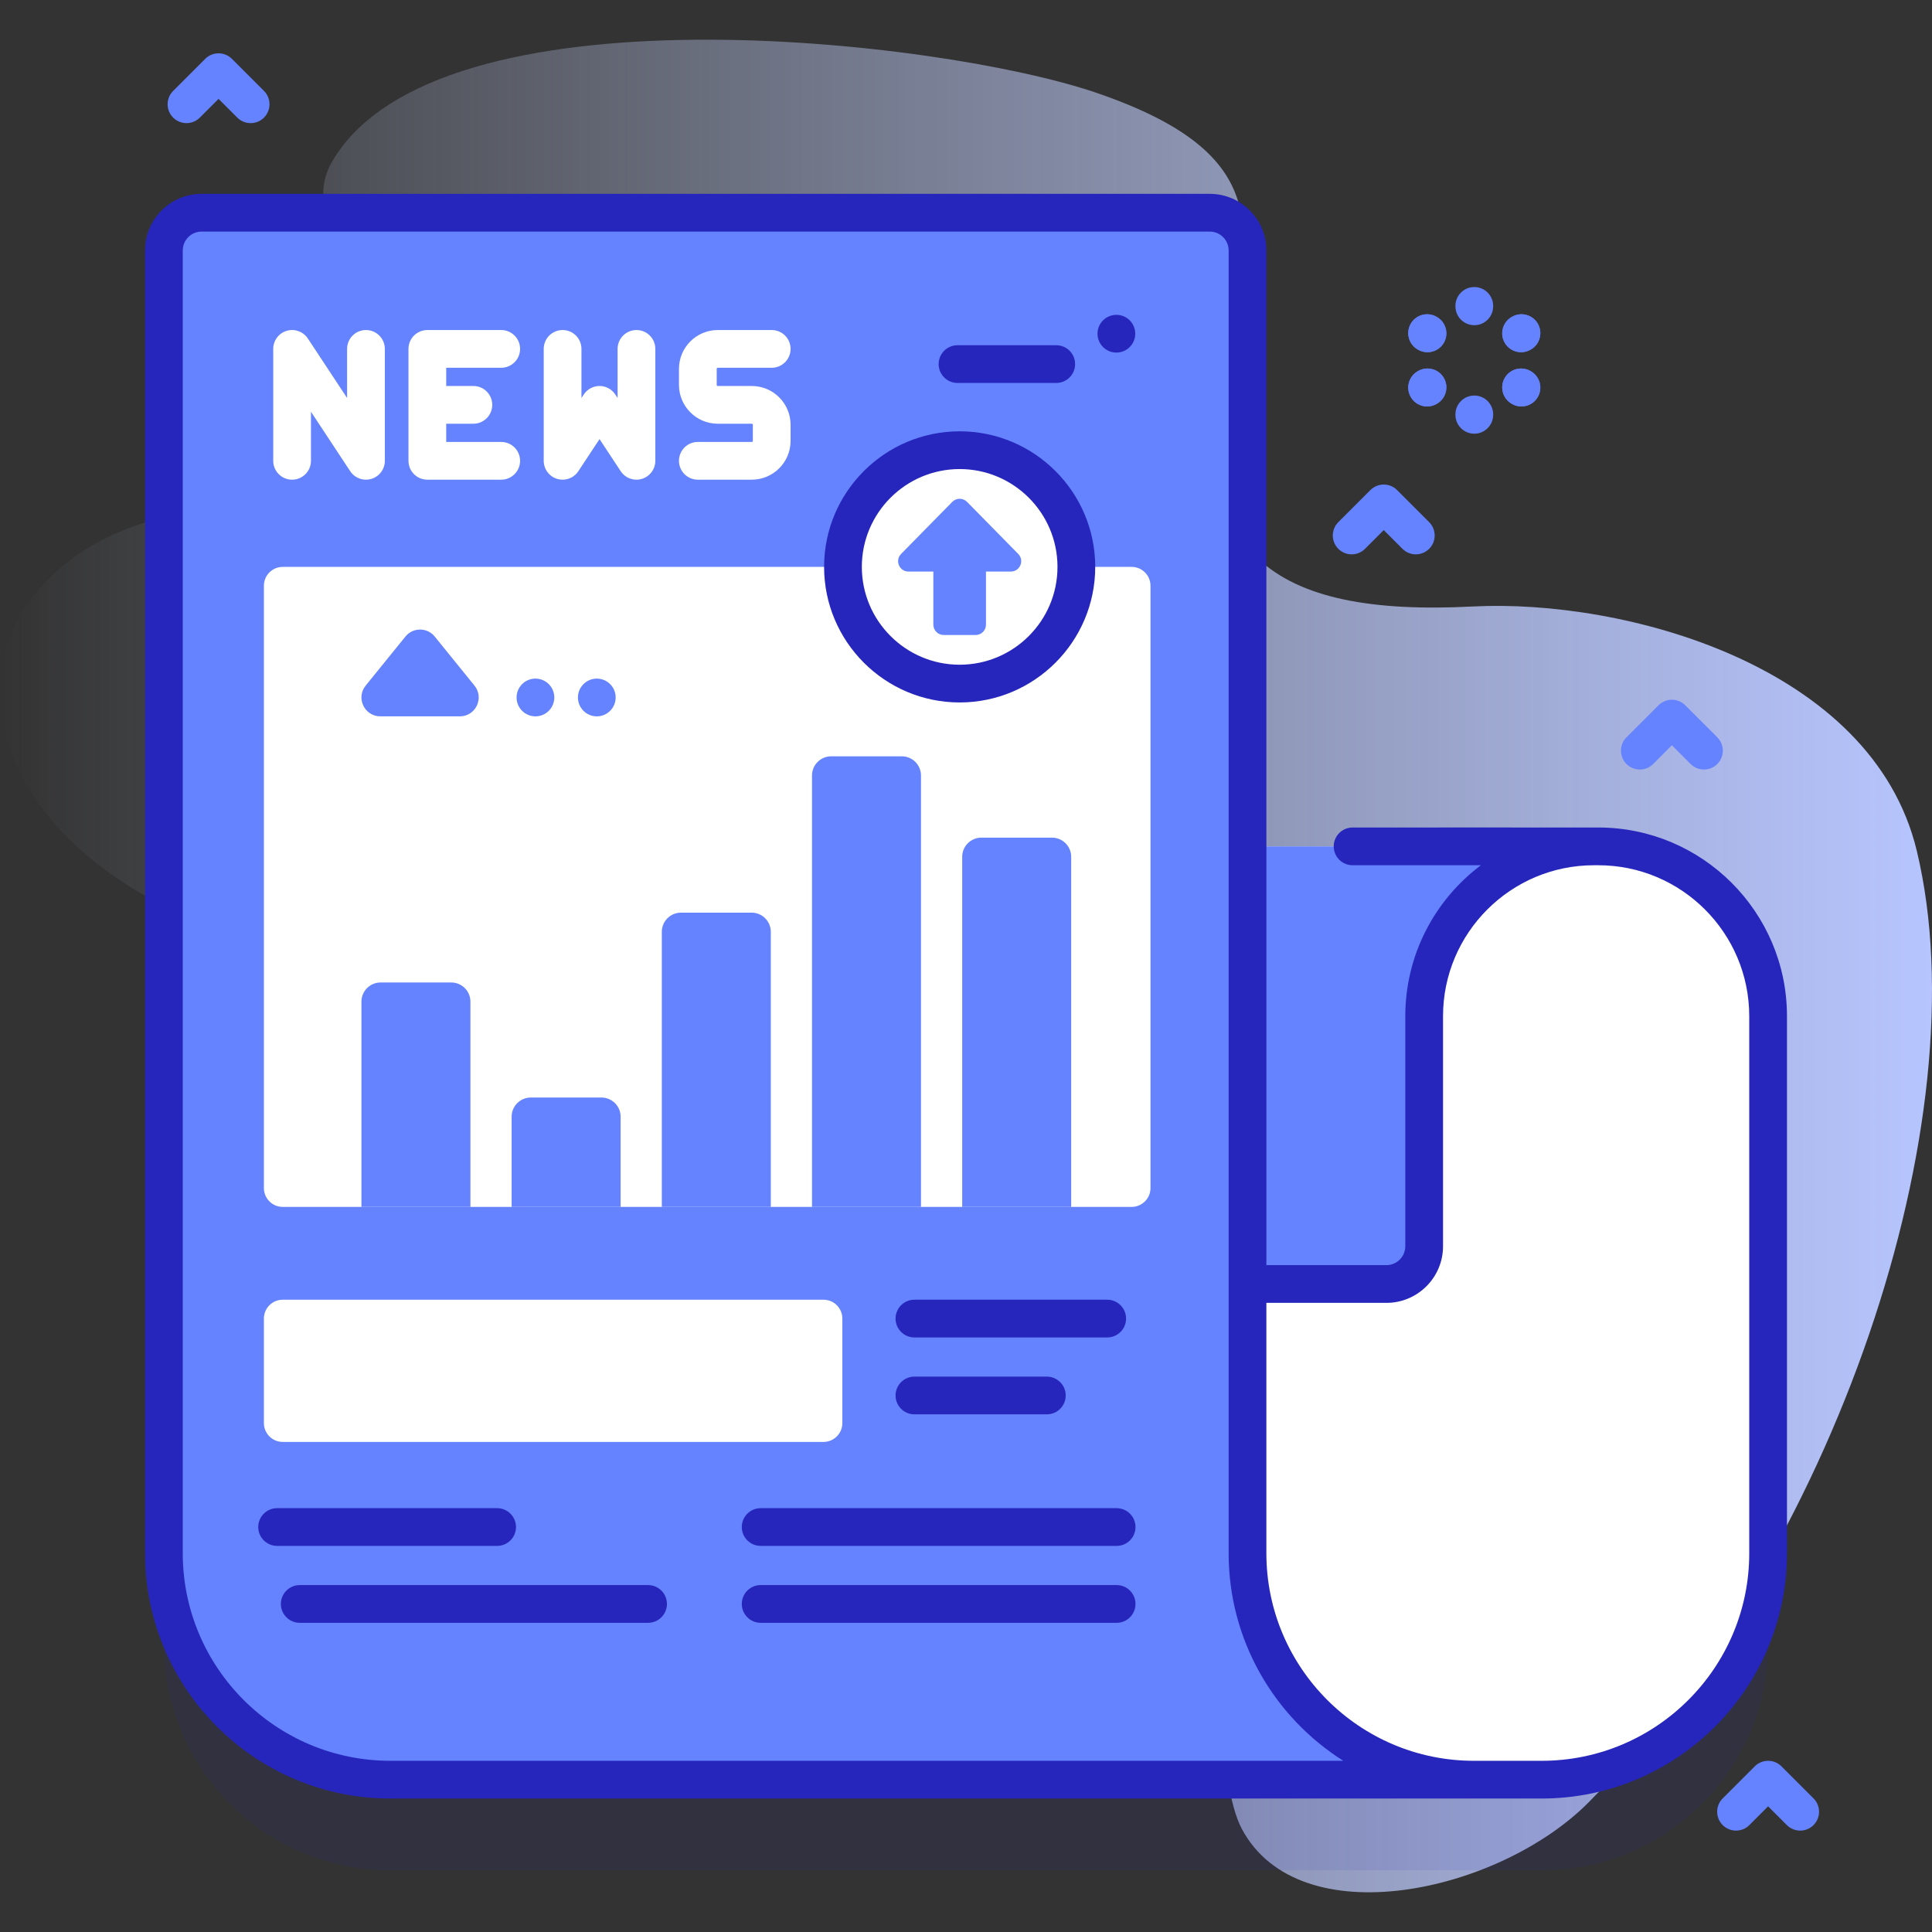<svg id="Capa_1" enable-background="new 0 0 512 512" height="512" viewBox="0 0 512 512" width="512" xmlns="http://www.w3.org/2000/svg" xmlns:xlink="http://www.w3.org/1999/xlink"><rect x="0" y="0" width="512" height="512" fill="#333333" stroke="none"/><linearGradient id="SVGID_1_" gradientUnits="userSpaceOnUse" x1="0" x2="512" y1="256" y2="256"><stop offset="0" stop-color="#d2deff" stop-opacity="0"/><stop offset="1" stop-color="#b7c5ff"/></linearGradient><g><g><path d="m507.973 225.49c-11.86-49.413-77.96-66.822-117.683-64.764-53.009 2.746-77.026-13.971-65.41-68.016 6.637-30.882 13.319-51.892-34.515-68.18-41.311-14.065-174.561-29.332-202.311 18.234-13.542 23.213 36.303 44.386 12.78 75.75-16.594 22.126-65.768 5.766-92.34 39.917-18.857 24.235-6.975 63.94 42.258 85.004 41.947 17.946 103.652 28.294 114.951 80.037 5.664 25.936-23.241 62.279-8.744 100.454 11.203 29.502 44.939 42.523 89.488-.804 87.902-85.491 69.312 36.572 82.65 61.554 15.28 28.621 68.148 16.908 91.907-7.039 64.961-65.476 104.102-180.762 86.969-252.147z" fill="url(#SVGID_1_)"/></g><g><g><path d="m423.567 248.298h-1.147-91.817v-157.928c0-5.523-4.477-10-10-10h-267.17c-5.523 0-10 4.477-10 10v345.26c0 33.137 26.863 60 60 60h305.134c33.137 0 60-26.863 60-60v-142.332c0-24.852-20.147-45-45-45z" fill="#2626bc" opacity=".1"/><g><g><g><path d="m423.567 224.298h-206.414v99.543 48.245 99.543h191.414c33.137 0 60-26.863 60-60v-142.331c0-24.852-20.147-45-45-45z" fill="#fff"/><path d="m367.42 340.271c5.523 0 10-4.477 10-10v-60.973c0-24.85 20.15-45 45-45h-308.51c-24.853 0-45 20.147-45 45v60.973c0 5.523 4.477 10 10 10z" fill="#6583fe"/></g><g><path d="m390.603 471.63h-287.17c-33.137 0-60-26.863-60-60v-345.26c0-5.523 4.477-10 10-10h267.17c5.523 0 10 4.477 10 10v345.26c0 33.14 26.86 60 60 60z" fill="#6583fe"/></g><path d="m299.893 319.842h-224.958c-2.761 0-5-2.239-5-5v-159.61c0-2.761 2.239-5 5-5h224.958c2.761 0 5 2.239 5 5v159.61c0 2.761-2.238 5-5 5z" fill="#fff"/><g><g fill="#6583fe"><path d="m124.669 319.842h-28.884v-54.392c0-2.806 2.275-5.082 5.081-5.082h18.721c2.806 0 5.082 2.275 5.082 5.082z"/><path d="m164.471 319.842h-28.884v-23.903c0-2.806 2.275-5.082 5.081-5.082h18.721c2.806 0 5.081 2.275 5.081 5.082v23.903z"/><path d="m204.272 319.842h-28.884v-72.898c0-2.806 2.275-5.081 5.081-5.081h18.721c2.806 0 5.082 2.275 5.082 5.081z"/><path d="m283.876 319.842h-28.884v-92.775c0-2.806 2.275-5.081 5.081-5.081h18.721c2.806 0 5.082 2.275 5.082 5.081z"/><path d="m244.074 319.842h-28.884v-114.328c0-2.806 2.275-5.081 5.082-5.081h18.721c2.806 0 5.081 2.275 5.081 5.081z"/></g></g><path d="m218.23 382.128h-143.295c-2.761 0-5-2.239-5-5v-27.691c0-2.761 2.239-5 5-5h143.295c2.761 0 5 2.239 5 5v27.691c0 2.761-2.239 5-5 5z" fill="#fff"/><g><circle cx="254.32" cy="150.231" fill="#fff" r="30.926"/><g><path d="m269.844 146.799-13.567-13.798c-1.075-1.093-2.837-1.093-3.913 0l-13.567 13.798c-1.706 1.735-.477 4.667 1.956 4.667h6.595v14.073c0 1.515 1.228 2.744 2.744 2.744h8.457c1.515 0 2.744-1.228 2.744-2.744v-14.073h6.595c2.433 0 3.662-2.932 1.956-4.667z" fill="#6583fe"/></g></g><g fill="#6583fe"><path d="m96.909 181.69 10.532-12.996c2.001-2.469 5.768-2.469 7.769 0l10.532 12.996c2.649 3.269.323 8.148-3.884 8.148h-21.064c-4.207 0-6.534-4.88-3.885-8.148z"/><circle cx="158.159" cy="184.838" r="5"/><circle cx="141.898" cy="184.838" r="5"/></g></g><g fill="#fff"><path d="m199.23 102.292h-9.014c-.155 0-.282-.127-.282-.282v-4.266c0-.155.126-.282.282-.282h14.296c2.761 0 5-2.238 5-5s-2.239-5-5-5h-14.296c-5.669 0-10.282 4.612-10.282 10.282v4.266c0 5.67 4.612 10.282 10.282 10.282h9.014c.156 0 .282.127.282.282v4.266c0 .155-.126.282-.282.282h-14.295c-2.761 0-5 2.238-5 5s2.239 5 5 5h14.295c5.669 0 10.282-4.612 10.282-10.282v-4.266c0-5.67-4.613-10.282-10.282-10.282z"/><path d="m132.827 97.462c2.761 0 5-2.238 5-5s-2.239-5-5-5h-19.577c-2.761 0-5 2.238-5 5v29.66c0 2.762 2.239 5 5 5h19.578c2.761 0 5-2.238 5-5s-2.239-5-5-5h-14.578v-4.83h7.2c2.761 0 5-2.238 5-5s-2.239-5-5-5h-7.2v-4.83z"/><path d="m168.67 87.462c-2.761 0-5 2.238-5 5v13.009l-.616-.934c-.925-1.401-2.493-2.245-4.173-2.245s-3.248.844-4.173 2.246l-.616.933v-13.009c0-2.762-2.239-5-5-5s-5 2.238-5 5v29.66c0 2.208 1.448 4.154 3.562 4.789.476.143.959.211 1.438.211 1.648 0 3.231-.817 4.173-2.246l5.616-8.508 5.616 8.509c1.216 1.842 3.494 2.668 5.611 2.034 2.114-.635 3.562-2.581 3.562-4.789v-29.66c0-2.762-2.239-5-5-5z"/><path d="m96.985 87.462c-2.761 0-5 2.238-5 5v13.009l-10.404-15.764c-1.215-1.842-3.496-2.668-5.611-2.034-2.114.635-3.562 2.581-3.562 4.789v29.66c0 2.762 2.239 5 5 5s5-2.238 5-5v-13.009l10.405 15.764c.942 1.428 2.524 2.245 4.173 2.245.478 0 .962-.068 1.438-.211 2.114-.635 3.562-2.581 3.562-4.789v-29.66c-.001-2.762-2.239-5-5.001-5z"/></g><g fill="#2626bc"><path d="m423.567 219.299c-.191-.022-65.118 0-65.118 0-2.761 0-5 2.238-5 5s2.239 5 5 5h34.002c-12.155 9.13-20.031 23.662-20.031 40v60.973c0 2.757-2.243 5-5 5h-31.816v-268.902c0-8.271-6.729-15-15-15h-267.171c-8.271 0-15 6.729-15 15v345.26c0 35.841 29.159 65 65 65h305.134c35.841 0 65-29.159 65-65v-142.331c0-27.57-22.43-50-50-50zm-320.134 247.331c-30.327 0-55-24.673-55-55v-345.26c0-2.757 2.243-5 5-5h267.17c2.757 0 5 2.243 5 5v345.26c0 23.129 12.145 43.477 30.391 55zm360.134-55c0 30.327-24.673 55-55 55h-17.964c-30.327 0-55-24.673-55-55v-66.358h31.816c8.271 0 15-6.729 15-15v-60.973c0-22.056 17.944-40 40-40h1.147c22.056 0 40 17.944 40 40v142.331z"/><path d="m298.419 349.437c0-2.761-2.239-5-5-5h-51.087c-2.761 0-5 2.239-5 5s2.239 5 5 5h51.087c2.762 0 5-2.239 5-5z"/><path d="m242.333 364.818c-2.761 0-5 2.239-5 5s2.239 5 5 5h35.087c2.761 0 5-2.239 5-5s-2.239-5-5-5z"/><path d="m136.744 404.68c0-2.761-2.239-5-5-5h-58.309c-2.761 0-5 2.239-5 5s2.239 5 5 5h58.309c2.761 0 5-2.238 5-5z"/><path d="m171.744 420.062h-92.309c-2.761 0-5 2.239-5 5s2.239 5 5 5h92.309c2.761 0 5-2.239 5-5s-2.239-5-5-5z"/><path d="m295.919 399.68h-94.335c-2.761 0-5 2.239-5 5s2.239 5 5 5h94.335c2.761 0 5-2.239 5-5s-2.238-5-5-5z"/><path d="m295.919 420.062h-94.335c-2.761 0-5 2.239-5 5s2.239 5 5 5h94.335c2.761 0 5-2.239 5-5s-2.238-5-5-5z"/><path d="m254.32 186.157c19.81 0 35.926-16.116 35.926-35.926s-16.116-35.926-35.926-35.926-35.926 16.116-35.926 35.926 16.116 35.926 35.926 35.926zm0-61.851c14.295 0 25.926 11.63 25.926 25.926s-11.63 25.926-25.926 25.926-25.926-11.63-25.926-25.926 11.63-25.926 25.926-25.926z"/><path d="m253.752 101.487h26.162c2.761 0 5-2.239 5-5s-2.239-5-5-5h-26.162c-2.761 0-5 2.239-5 5s2.239 5 5 5z"/><circle cx="295.852" cy="88.436" r="5"/></g></g></g><g><path d="m375.204 146.908c-1.28 0-2.559-.488-3.536-1.465l-4.964-4.964-4.964 4.964c-1.953 1.953-5.118 1.953-7.071 0-1.953-1.952-1.953-5.118 0-7.07l8.5-8.5c1.953-1.953 5.118-1.953 7.071 0l8.5 8.5c1.953 1.952 1.953 5.118 0 7.07-.977.977-2.256 1.465-3.536 1.465z" fill="#6583fe"/></g><g><path d="m477.067 485.13c-1.28 0-2.559-.488-3.536-1.465l-4.964-4.964-4.964 4.964c-1.953 1.953-5.118 1.953-7.071 0-1.953-1.952-1.953-5.118 0-7.07l8.5-8.5c1.953-1.953 5.118-1.953 7.071 0l8.5 8.5c1.953 1.952 1.953 5.118 0 7.07-.977.977-2.256 1.465-3.536 1.465z" fill="#6583fe"/></g><g><path d="m451.567 203.935c-1.28 0-2.559-.488-3.536-1.465l-4.964-4.964-4.964 4.964c-1.953 1.953-5.118 1.953-7.071 0-1.953-1.952-1.953-5.118 0-7.07l8.5-8.5c1.953-1.953 5.118-1.953 7.071 0l8.5 8.5c1.953 1.952 1.953 5.118 0 7.07-.977.976-2.256 1.465-3.536 1.465z" fill="#6583fe"/></g><g><path d="m66.422 32.631c-1.28 0-2.559-.488-3.536-1.465l-4.964-4.964-4.964 4.964c-1.953 1.953-5.118 1.953-7.071 0-1.953-1.952-1.953-5.118 0-7.07l8.5-8.5c1.953-1.953 5.118-1.953 7.071 0l8.5 8.5c1.953 1.952 1.953 5.118 0 7.07-.977.977-2.256 1.465-3.536 1.465z" fill="#6583fe"/></g><g><g><g><path d="m378.295 93.342c-.844 0-1.7-.214-2.485-.665l-.099-.057c-2.395-1.375-3.221-4.432-1.846-6.826s4.432-3.222 6.826-1.846l.099.057c2.395 1.375 3.221 4.432 1.846 6.826-.924 1.609-2.608 2.511-4.341 2.511z" fill="#6583fe"/></g><g><path d="m403.197 107.719c-.844 0-1.7-.214-2.485-.665l-.099-.057c-2.395-1.375-3.221-4.432-1.846-6.826 1.375-2.393 4.431-3.223 6.826-1.846l.099.057c2.395 1.375 3.221 4.432 1.846 6.826-.925 1.609-2.609 2.511-4.341 2.511z" fill="#6583fe"/></g></g><g><g><path d="m378.295 93.342c-.844 0-1.7-.214-2.485-.665l-.099-.057c-2.395-1.375-3.221-4.432-1.846-6.826s4.432-3.222 6.826-1.846l.099.057c2.395 1.375 3.221 4.432 1.846 6.826-.924 1.609-2.608 2.511-4.341 2.511z" fill="#6583fe"/></g><g><path d="m403.197 107.719c-.844 0-1.7-.214-2.485-.665l-.099-.057c-2.395-1.375-3.221-4.432-1.846-6.826 1.375-2.393 4.431-3.223 6.826-1.846l.099.057c2.395 1.375 3.221 4.432 1.846 6.826-.925 1.609-2.609 2.511-4.341 2.511z" fill="#6583fe"/></g></g><g><g><path d="m403.108 93.342c-1.732 0-3.417-.901-4.341-2.511-1.375-2.395-.549-5.451 1.846-6.826l.099-.057c2.395-1.374 5.451-.548 6.826 1.846 1.375 2.395.549 5.451-1.846 6.826l-.099.057c-.785.45-1.641.665-2.485.665z" fill="#6583fe"/></g><g><path d="m378.207 107.719c-1.732 0-3.417-.901-4.341-2.511-1.375-2.395-.549-5.451 1.846-6.826l.099-.057c2.394-1.375 5.451-.548 6.826 1.846 1.375 2.395.549 5.451-1.846 6.826l-.099.057c-.785.45-1.641.665-2.485.665z" fill="#6583fe"/></g></g><g><g><path d="m403.108 93.342c-1.732 0-3.417-.901-4.341-2.511-1.375-2.395-.549-5.451 1.846-6.826l.099-.057c2.395-1.374 5.451-.548 6.826 1.846 1.375 2.395.549 5.451-1.846 6.826l-.099.057c-.785.45-1.641.665-2.485.665z" fill="#6583fe"/></g><g><path d="m378.207 107.719c-1.732 0-3.417-.901-4.341-2.511-1.375-2.395-.549-5.451 1.846-6.826l.099-.057c2.394-1.375 5.451-.548 6.826 1.846 1.375 2.395.549 5.451-1.846 6.826l-.099.057c-.785.45-1.641.665-2.485.665z" fill="#6583fe"/></g></g><g><g><path d="m390.702 86.181c-2.761 0-5-2.238-5-5v-.113c0-2.762 2.239-5 5-5s5 2.238 5 5v.113c0 2.761-2.239 5-5 5z" fill="#6583fe"/></g><g><path d="m390.702 114.935c-2.761 0-5-2.238-5-5v-.113c0-2.762 2.239-5 5-5s5 2.238 5 5v.113c0 2.761-2.239 5-5 5z" fill="#6583fe"/></g></g></g></g></g></svg>